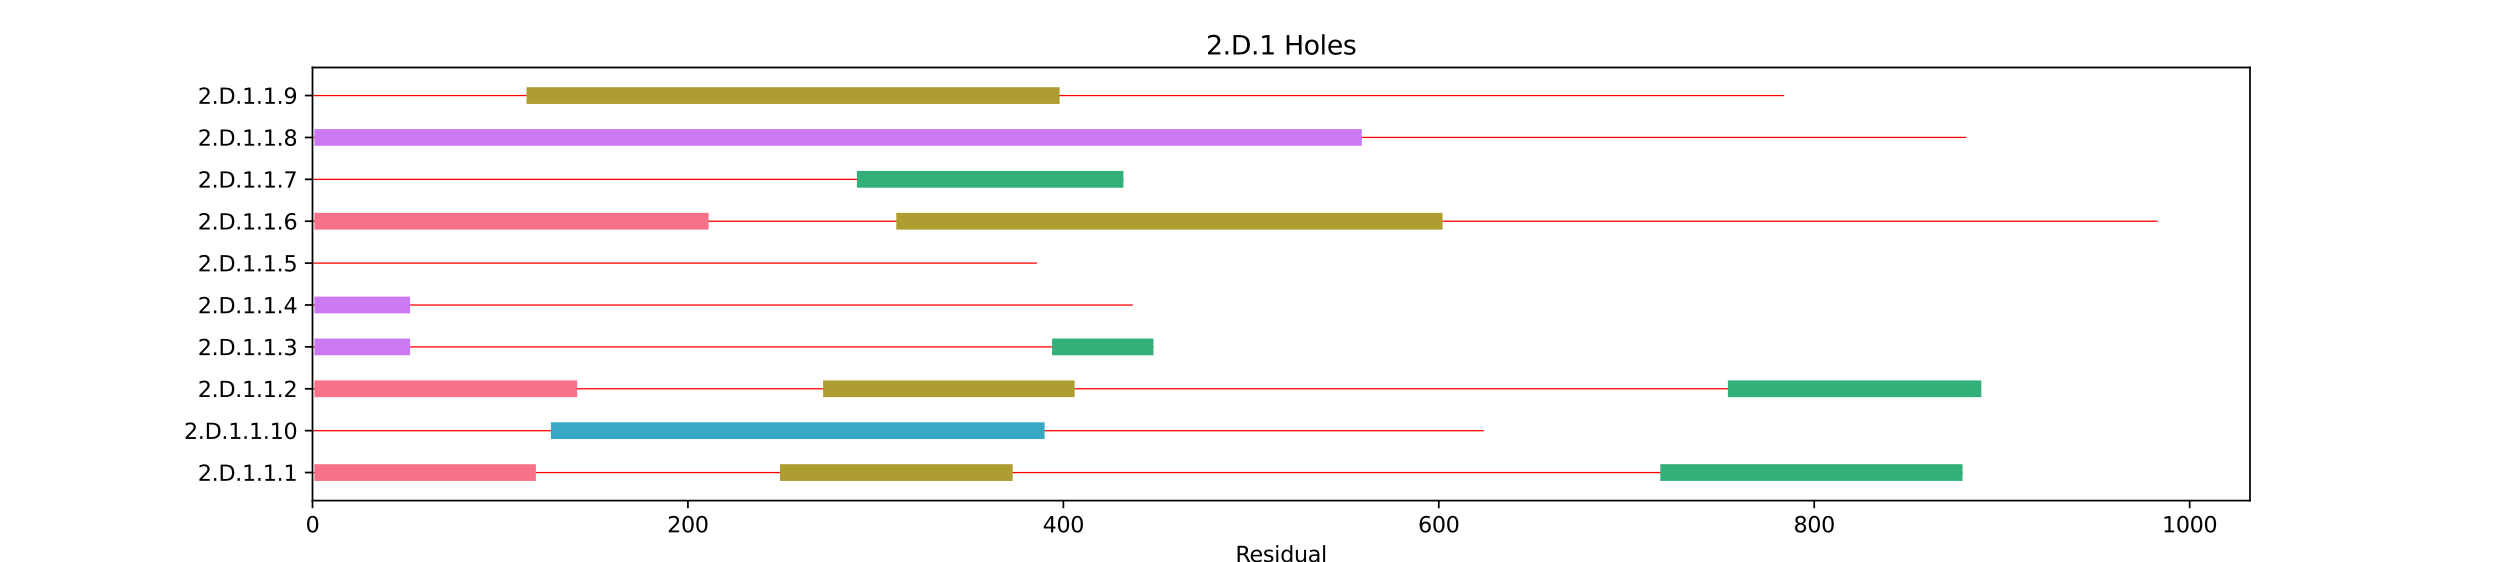 <?xml version="1.0" encoding="utf-8" standalone="no"?>
<!DOCTYPE svg PUBLIC "-//W3C//DTD SVG 1.1//EN"
  "http://www.w3.org/Graphics/SVG/1.1/DTD/svg11.dtd">
<svg xmlns:xlink="http://www.w3.org/1999/xlink" width="1152pt" height="259.2pt" viewBox="0 0 1152 259.2" xmlns="http://www.w3.org/2000/svg" version="1.1">
 <defs>
  <style type="text/css">*{stroke-linejoin: round; stroke-linecap: butt}</style>
 </defs>
 <g id="figure_1">
  <g id="patch_1">
   <path d="M 0 259.2 
L 1152 259.2 
L 1152 0 
L 0 0 
z
" style="fill: #ffffff"/>
  </g>
  <g id="axes_1">
   <g id="patch_2">
    <path d="M 144 230.688 
L 1036.8 230.688 
L 1036.8 31.104 
L 144 31.104 
z
" style="fill: #ffffff"/>
   </g>
   <g id="patch_3">
    <path d="M 144 218.045 
L 904.327 218.045 
L 904.327 217.466 
L 144 217.466 
z
" clip-path="url(#p77bd092934)" style="fill: #ff0000"/>
   </g>
   <g id="patch_4">
    <path d="M 144 198.743 
L 683.754 198.743 
L 683.754 198.164 
L 144 198.164 
z
" clip-path="url(#p77bd092934)" style="fill: #ff0000"/>
   </g>
   <g id="patch_5">
    <path d="M 144 179.441 
L 912.977 179.441 
L 912.977 178.862 
L 144 178.862 
z
" clip-path="url(#p77bd092934)" style="fill: #ff0000"/>
   </g>
   <g id="patch_6">
    <path d="M 144 160.139 
L 531.516 160.139 
L 531.516 159.56 
L 144 159.56 
z
" clip-path="url(#p77bd092934)" style="fill: #ff0000"/>
   </g>
   <g id="patch_7">
    <path d="M 144 140.837 
L 522.001 140.837 
L 522.001 140.258 
L 144 140.258 
z
" clip-path="url(#p77bd092934)" style="fill: #ff0000"/>
   </g>
   <g id="patch_8">
    <path d="M 144 121.534 
L 477.886 121.534 
L 477.886 120.955 
L 144 120.955 
z
" clip-path="url(#p77bd092934)" style="fill: #ff0000"/>
   </g>
   <g id="patch_9">
    <path d="M 144 102.232 
L 994.286 102.232 
L 994.286 101.653 
L 144 101.653 
z
" clip-path="url(#p77bd092934)" style="fill: #ff0000"/>
   </g>
   <g id="patch_10">
    <path d="M 144 82.93 
L 517.676 82.93 
L 517.676 82.351 
L 144 82.351 
z
" clip-path="url(#p77bd092934)" style="fill: #ff0000"/>
   </g>
   <g id="patch_11">
    <path d="M 144 63.628 
L 906.057 63.628 
L 906.057 63.049 
L 144 63.049 
z
" clip-path="url(#p77bd092934)" style="fill: #ff0000"/>
   </g>
   <g id="patch_12">
    <path d="M 144 44.326 
L 822.153 44.326 
L 822.153 43.747 
L 144 43.747 
z
" clip-path="url(#p77bd092934)" style="fill: #ff0000"/>
   </g>
   <g id="patch_13">
    <path d="M 144.865 221.616 
L 246.934 221.616 
L 246.934 213.895 
L 144.865 213.895 
z
" clip-path="url(#p77bd092934)" style="fill: #f77189"/>
   </g>
   <g id="patch_14">
    <path d="M 144.865 105.803 
L 326.513 105.803 
L 326.513 98.082 
L 144.865 98.082 
z
" clip-path="url(#p77bd092934)" style="fill: #f77189"/>
   </g>
   <g id="patch_15">
    <path d="M 144.865 183.012 
L 265.964 183.012 
L 265.964 175.291 
L 144.865 175.291 
z
" clip-path="url(#p77bd092934)" style="fill: #f77189"/>
   </g>
   <g id="patch_16">
    <path d="M 359.383 221.616 
L 466.641 221.616 
L 466.641 213.895 
L 359.383 213.895 
z
" clip-path="url(#p77bd092934)" style="fill: #ae9d31"/>
   </g>
   <g id="patch_17">
    <path d="M 413.012 105.803 
L 664.724 105.803 
L 664.724 98.082 
L 413.012 98.082 
z
" clip-path="url(#p77bd092934)" style="fill: #ae9d31"/>
   </g>
   <g id="patch_18">
    <path d="M 379.277 183.012 
L 495.186 183.012 
L 495.186 175.291 
L 379.277 175.291 
z
" clip-path="url(#p77bd092934)" style="fill: #ae9d31"/>
   </g>
   <g id="patch_19">
    <path d="M 242.609 47.897 
L 488.266 47.897 
L 488.266 40.176 
L 242.609 40.176 
z
" clip-path="url(#p77bd092934)" style="fill: #ae9d31"/>
   </g>
   <g id="patch_20">
    <path d="M 484.806 163.71 
L 531.516 163.71 
L 531.516 155.989 
L 484.806 155.989 
z
" clip-path="url(#p77bd092934)" style="fill: #33b07a"/>
   </g>
   <g id="patch_21">
    <path d="M 765.063 221.616 
L 904.327 221.616 
L 904.327 213.895 
L 765.063 213.895 
z
" clip-path="url(#p77bd092934)" style="fill: #33b07a"/>
   </g>
   <g id="patch_22">
    <path d="M 394.847 86.501 
L 517.676 86.501 
L 517.676 78.78 
L 394.847 78.78 
z
" clip-path="url(#p77bd092934)" style="fill: #33b07a"/>
   </g>
   <g id="patch_23">
    <path d="M 796.203 183.012 
L 912.977 183.012 
L 912.977 175.291 
L 796.203 175.291 
z
" clip-path="url(#p77bd092934)" style="fill: #33b07a"/>
   </g>
   <g id="patch_24">
    <path d="M 253.854 202.314 
L 481.346 202.314 
L 481.346 194.593 
L 253.854 194.593 
z
" clip-path="url(#p77bd092934)" style="fill: #38a9c5"/>
   </g>
   <g id="patch_25">
    <path d="M 144.865 144.407 
L 188.98 144.407 
L 188.98 136.687 
L 144.865 136.687 
z
" clip-path="url(#p77bd092934)" style="fill: #cc7af4"/>
   </g>
   <g id="patch_26">
    <path d="M 144.865 67.199 
L 627.53 67.199 
L 627.53 59.478 
L 144.865 59.478 
z
" clip-path="url(#p77bd092934)" style="fill: #cc7af4"/>
   </g>
   <g id="patch_27">
    <path d="M 144.865 163.71 
L 188.98 163.71 
L 188.98 155.989 
L 144.865 155.989 
z
" clip-path="url(#p77bd092934)" style="fill: #cc7af4"/>
   </g>
   <g id="matplotlib.axis_1">
    <g id="xtick_1">
     <g id="line2d_1">
      <defs>
       <path id="m6b2e440ec4" d="M 0 0 
L 0 3.5 
" style="stroke: #000000; stroke-width: 0.8"/>
      </defs>
      <g>
       <use xlink:href="#m6b2e440ec4" x="144" y="230.688" style="stroke: #000000; stroke-width: 0.8"/>
      </g>
     </g>
     <g id="text_1">
      <!-- 0 -->
      <g transform="translate(140.819 245.286) scale(0.1 -0.1)">
       <defs>
        <path id="DejaVuSans-30" d="M 2034 4250 
Q 1547 4250 1301 3770 
Q 1056 3291 1056 2328 
Q 1056 1369 1301 889 
Q 1547 409 2034 409 
Q 2525 409 2770 889 
Q 3016 1369 3016 2328 
Q 3016 3291 2770 3770 
Q 2525 4250 2034 4250 
z
M 2034 4750 
Q 2819 4750 3233 4129 
Q 3647 3509 3647 2328 
Q 3647 1150 3233 529 
Q 2819 -91 2034 -91 
Q 1250 -91 836 529 
Q 422 1150 422 2328 
Q 422 3509 836 4129 
Q 1250 4750 2034 4750 
z
" transform="scale(0.016)"/>
       </defs>
       <use xlink:href="#DejaVuSans-30"/>
      </g>
     </g>
    </g>
    <g id="xtick_2">
     <g id="line2d_2">
      <g>
       <use xlink:href="#m6b2e440ec4" x="316.998" y="230.688" style="stroke: #000000; stroke-width: 0.8"/>
      </g>
     </g>
     <g id="text_2">
      <!-- 200 -->
      <g transform="translate(307.454 245.286) scale(0.1 -0.1)">
       <defs>
        <path id="DejaVuSans-32" d="M 1228 531 
L 3431 531 
L 3431 0 
L 469 0 
L 469 531 
Q 828 903 1448 1529 
Q 2069 2156 2228 2338 
Q 2531 2678 2651 2914 
Q 2772 3150 2772 3378 
Q 2772 3750 2511 3984 
Q 2250 4219 1831 4219 
Q 1534 4219 1204 4116 
Q 875 4013 500 3803 
L 500 4441 
Q 881 4594 1212 4672 
Q 1544 4750 1819 4750 
Q 2544 4750 2975 4387 
Q 3406 4025 3406 3419 
Q 3406 3131 3298 2873 
Q 3191 2616 2906 2266 
Q 2828 2175 2409 1742 
Q 1991 1309 1228 531 
z
" transform="scale(0.016)"/>
       </defs>
       <use xlink:href="#DejaVuSans-32"/>
       <use xlink:href="#DejaVuSans-30" x="63.623"/>
       <use xlink:href="#DejaVuSans-30" x="127.246"/>
      </g>
     </g>
    </g>
    <g id="xtick_3">
     <g id="line2d_3">
      <g>
       <use xlink:href="#m6b2e440ec4" x="489.996" y="230.688" style="stroke: #000000; stroke-width: 0.8"/>
      </g>
     </g>
     <g id="text_3">
      <!-- 400 -->
      <g transform="translate(480.452 245.286) scale(0.1 -0.1)">
       <defs>
        <path id="DejaVuSans-34" d="M 2419 4116 
L 825 1625 
L 2419 1625 
L 2419 4116 
z
M 2253 4666 
L 3047 4666 
L 3047 1625 
L 3713 1625 
L 3713 1100 
L 3047 1100 
L 3047 0 
L 2419 0 
L 2419 1100 
L 313 1100 
L 313 1709 
L 2253 4666 
z
" transform="scale(0.016)"/>
       </defs>
       <use xlink:href="#DejaVuSans-34"/>
       <use xlink:href="#DejaVuSans-30" x="63.623"/>
       <use xlink:href="#DejaVuSans-30" x="127.246"/>
      </g>
     </g>
    </g>
    <g id="xtick_4">
     <g id="line2d_4">
      <g>
       <use xlink:href="#m6b2e440ec4" x="662.994" y="230.688" style="stroke: #000000; stroke-width: 0.8"/>
      </g>
     </g>
     <g id="text_4">
      <!-- 600 -->
      <g transform="translate(653.451 245.286) scale(0.1 -0.1)">
       <defs>
        <path id="DejaVuSans-36" d="M 2113 2584 
Q 1688 2584 1439 2293 
Q 1191 2003 1191 1497 
Q 1191 994 1439 701 
Q 1688 409 2113 409 
Q 2538 409 2786 701 
Q 3034 994 3034 1497 
Q 3034 2003 2786 2293 
Q 2538 2584 2113 2584 
z
M 3366 4563 
L 3366 3988 
Q 3128 4100 2886 4159 
Q 2644 4219 2406 4219 
Q 1781 4219 1451 3797 
Q 1122 3375 1075 2522 
Q 1259 2794 1537 2939 
Q 1816 3084 2150 3084 
Q 2853 3084 3261 2657 
Q 3669 2231 3669 1497 
Q 3669 778 3244 343 
Q 2819 -91 2113 -91 
Q 1303 -91 875 529 
Q 447 1150 447 2328 
Q 447 3434 972 4092 
Q 1497 4750 2381 4750 
Q 2619 4750 2861 4703 
Q 3103 4656 3366 4563 
z
" transform="scale(0.016)"/>
       </defs>
       <use xlink:href="#DejaVuSans-36"/>
       <use xlink:href="#DejaVuSans-30" x="63.623"/>
       <use xlink:href="#DejaVuSans-30" x="127.246"/>
      </g>
     </g>
    </g>
    <g id="xtick_5">
     <g id="line2d_5">
      <g>
       <use xlink:href="#m6b2e440ec4" x="835.992" y="230.688" style="stroke: #000000; stroke-width: 0.8"/>
      </g>
     </g>
     <g id="text_5">
      <!-- 800 -->
      <g transform="translate(826.449 245.286) scale(0.1 -0.1)">
       <defs>
        <path id="DejaVuSans-38" d="M 2034 2216 
Q 1584 2216 1326 1975 
Q 1069 1734 1069 1313 
Q 1069 891 1326 650 
Q 1584 409 2034 409 
Q 2484 409 2743 651 
Q 3003 894 3003 1313 
Q 3003 1734 2745 1975 
Q 2488 2216 2034 2216 
z
M 1403 2484 
Q 997 2584 770 2862 
Q 544 3141 544 3541 
Q 544 4100 942 4425 
Q 1341 4750 2034 4750 
Q 2731 4750 3128 4425 
Q 3525 4100 3525 3541 
Q 3525 3141 3298 2862 
Q 3072 2584 2669 2484 
Q 3125 2378 3379 2068 
Q 3634 1759 3634 1313 
Q 3634 634 3220 271 
Q 2806 -91 2034 -91 
Q 1263 -91 848 271 
Q 434 634 434 1313 
Q 434 1759 690 2068 
Q 947 2378 1403 2484 
z
M 1172 3481 
Q 1172 3119 1398 2916 
Q 1625 2713 2034 2713 
Q 2441 2713 2670 2916 
Q 2900 3119 2900 3481 
Q 2900 3844 2670 4047 
Q 2441 4250 2034 4250 
Q 1625 4250 1398 4047 
Q 1172 3844 1172 3481 
z
" transform="scale(0.016)"/>
       </defs>
       <use xlink:href="#DejaVuSans-38"/>
       <use xlink:href="#DejaVuSans-30" x="63.623"/>
       <use xlink:href="#DejaVuSans-30" x="127.246"/>
      </g>
     </g>
    </g>
    <g id="xtick_6">
     <g id="line2d_6">
      <g>
       <use xlink:href="#m6b2e440ec4" x="1008.991" y="230.688" style="stroke: #000000; stroke-width: 0.8"/>
      </g>
     </g>
     <g id="text_6">
      <!-- 1000 -->
      <g transform="translate(996.266 245.286) scale(0.1 -0.1)">
       <defs>
        <path id="DejaVuSans-31" d="M 794 531 
L 1825 531 
L 1825 4091 
L 703 3866 
L 703 4441 
L 1819 4666 
L 2450 4666 
L 2450 531 
L 3481 531 
L 3481 0 
L 794 0 
L 794 531 
z
" transform="scale(0.016)"/>
       </defs>
       <use xlink:href="#DejaVuSans-31"/>
       <use xlink:href="#DejaVuSans-30" x="63.623"/>
       <use xlink:href="#DejaVuSans-30" x="127.246"/>
       <use xlink:href="#DejaVuSans-30" x="190.869"/>
      </g>
     </g>
    </g>
    <g id="text_7">
     <!-- Residual -->
     <g transform="translate(569.284 258.965) scale(0.1 -0.1)">
      <defs>
       <path id="DejaVuSans-52" d="M 2841 2188 
Q 3044 2119 3236 1894 
Q 3428 1669 3622 1275 
L 4263 0 
L 3584 0 
L 2988 1197 
Q 2756 1666 2539 1819 
Q 2322 1972 1947 1972 
L 1259 1972 
L 1259 0 
L 628 0 
L 628 4666 
L 2053 4666 
Q 2853 4666 3247 4331 
Q 3641 3997 3641 3322 
Q 3641 2881 3436 2590 
Q 3231 2300 2841 2188 
z
M 1259 4147 
L 1259 2491 
L 2053 2491 
Q 2509 2491 2742 2702 
Q 2975 2913 2975 3322 
Q 2975 3731 2742 3939 
Q 2509 4147 2053 4147 
L 1259 4147 
z
" transform="scale(0.016)"/>
       <path id="DejaVuSans-65" d="M 3597 1894 
L 3597 1613 
L 953 1613 
Q 991 1019 1311 708 
Q 1631 397 2203 397 
Q 2534 397 2845 478 
Q 3156 559 3463 722 
L 3463 178 
Q 3153 47 2828 -22 
Q 2503 -91 2169 -91 
Q 1331 -91 842 396 
Q 353 884 353 1716 
Q 353 2575 817 3079 
Q 1281 3584 2069 3584 
Q 2775 3584 3186 3129 
Q 3597 2675 3597 1894 
z
M 3022 2063 
Q 3016 2534 2758 2815 
Q 2500 3097 2075 3097 
Q 1594 3097 1305 2825 
Q 1016 2553 972 2059 
L 3022 2063 
z
" transform="scale(0.016)"/>
       <path id="DejaVuSans-73" d="M 2834 3397 
L 2834 2853 
Q 2591 2978 2328 3040 
Q 2066 3103 1784 3103 
Q 1356 3103 1142 2972 
Q 928 2841 928 2578 
Q 928 2378 1081 2264 
Q 1234 2150 1697 2047 
L 1894 2003 
Q 2506 1872 2764 1633 
Q 3022 1394 3022 966 
Q 3022 478 2636 193 
Q 2250 -91 1575 -91 
Q 1294 -91 989 -36 
Q 684 19 347 128 
L 347 722 
Q 666 556 975 473 
Q 1284 391 1588 391 
Q 1994 391 2212 530 
Q 2431 669 2431 922 
Q 2431 1156 2273 1281 
Q 2116 1406 1581 1522 
L 1381 1569 
Q 847 1681 609 1914 
Q 372 2147 372 2553 
Q 372 3047 722 3315 
Q 1072 3584 1716 3584 
Q 2034 3584 2315 3537 
Q 2597 3491 2834 3397 
z
" transform="scale(0.016)"/>
       <path id="DejaVuSans-69" d="M 603 3500 
L 1178 3500 
L 1178 0 
L 603 0 
L 603 3500 
z
M 603 4863 
L 1178 4863 
L 1178 4134 
L 603 4134 
L 603 4863 
z
" transform="scale(0.016)"/>
       <path id="DejaVuSans-64" d="M 2906 2969 
L 2906 4863 
L 3481 4863 
L 3481 0 
L 2906 0 
L 2906 525 
Q 2725 213 2448 61 
Q 2172 -91 1784 -91 
Q 1150 -91 751 415 
Q 353 922 353 1747 
Q 353 2572 751 3078 
Q 1150 3584 1784 3584 
Q 2172 3584 2448 3432 
Q 2725 3281 2906 2969 
z
M 947 1747 
Q 947 1113 1208 752 
Q 1469 391 1925 391 
Q 2381 391 2643 752 
Q 2906 1113 2906 1747 
Q 2906 2381 2643 2742 
Q 2381 3103 1925 3103 
Q 1469 3103 1208 2742 
Q 947 2381 947 1747 
z
" transform="scale(0.016)"/>
       <path id="DejaVuSans-75" d="M 544 1381 
L 544 3500 
L 1119 3500 
L 1119 1403 
Q 1119 906 1312 657 
Q 1506 409 1894 409 
Q 2359 409 2629 706 
Q 2900 1003 2900 1516 
L 2900 3500 
L 3475 3500 
L 3475 0 
L 2900 0 
L 2900 538 
Q 2691 219 2414 64 
Q 2138 -91 1772 -91 
Q 1169 -91 856 284 
Q 544 659 544 1381 
z
M 1991 3584 
L 1991 3584 
z
" transform="scale(0.016)"/>
       <path id="DejaVuSans-61" d="M 2194 1759 
Q 1497 1759 1228 1600 
Q 959 1441 959 1056 
Q 959 750 1161 570 
Q 1363 391 1709 391 
Q 2188 391 2477 730 
Q 2766 1069 2766 1631 
L 2766 1759 
L 2194 1759 
z
M 3341 1997 
L 3341 0 
L 2766 0 
L 2766 531 
Q 2569 213 2275 61 
Q 1981 -91 1556 -91 
Q 1019 -91 701 211 
Q 384 513 384 1019 
Q 384 1609 779 1909 
Q 1175 2209 1959 2209 
L 2766 2209 
L 2766 2266 
Q 2766 2663 2505 2880 
Q 2244 3097 1772 3097 
Q 1472 3097 1187 3025 
Q 903 2953 641 2809 
L 641 3341 
Q 956 3463 1253 3523 
Q 1550 3584 1831 3584 
Q 2591 3584 2966 3190 
Q 3341 2797 3341 1997 
z
" transform="scale(0.016)"/>
       <path id="DejaVuSans-6c" d="M 603 4863 
L 1178 4863 
L 1178 0 
L 603 0 
L 603 4863 
z
" transform="scale(0.016)"/>
      </defs>
      <use xlink:href="#DejaVuSans-52"/>
      <use xlink:href="#DejaVuSans-65" x="64.982"/>
      <use xlink:href="#DejaVuSans-73" x="126.506"/>
      <use xlink:href="#DejaVuSans-69" x="178.605"/>
      <use xlink:href="#DejaVuSans-64" x="206.389"/>
      <use xlink:href="#DejaVuSans-75" x="269.865"/>
      <use xlink:href="#DejaVuSans-61" x="333.244"/>
      <use xlink:href="#DejaVuSans-6c" x="394.523"/>
     </g>
    </g>
   </g>
   <g id="matplotlib.axis_2">
    <g id="ytick_1">
     <g id="line2d_7">
      <defs>
       <path id="m6158010d70" d="M 0 0 
L -3.5 0 
" style="stroke: #000000; stroke-width: 0.8"/>
      </defs>
      <g>
       <use xlink:href="#m6158010d70" x="144" y="217.756" style="stroke: #000000; stroke-width: 0.8"/>
      </g>
     </g>
     <g id="text_8">
      <!-- 2.D.1.1.1 -->
      <g transform="translate(91.138 221.555) scale(0.1 -0.1)">
       <defs>
        <path id="DejaVuSans-2e" d="M 684 794 
L 1344 794 
L 1344 0 
L 684 0 
L 684 794 
z
" transform="scale(0.016)"/>
        <path id="DejaVuSans-44" d="M 1259 4147 
L 1259 519 
L 2022 519 
Q 2988 519 3436 956 
Q 3884 1394 3884 2338 
Q 3884 3275 3436 3711 
Q 2988 4147 2022 4147 
L 1259 4147 
z
M 628 4666 
L 1925 4666 
Q 3281 4666 3915 4102 
Q 4550 3538 4550 2338 
Q 4550 1131 3912 565 
Q 3275 0 1925 0 
L 628 0 
L 628 4666 
z
" transform="scale(0.016)"/>
       </defs>
       <use xlink:href="#DejaVuSans-32"/>
       <use xlink:href="#DejaVuSans-2e" x="63.623"/>
       <use xlink:href="#DejaVuSans-44" x="95.41"/>
       <use xlink:href="#DejaVuSans-2e" x="172.412"/>
       <use xlink:href="#DejaVuSans-31" x="204.199"/>
       <use xlink:href="#DejaVuSans-2e" x="267.822"/>
       <use xlink:href="#DejaVuSans-31" x="299.609"/>
       <use xlink:href="#DejaVuSans-2e" x="363.232"/>
       <use xlink:href="#DejaVuSans-31" x="395.02"/>
      </g>
     </g>
    </g>
    <g id="ytick_2">
     <g id="line2d_8">
      <g>
       <use xlink:href="#m6158010d70" x="144" y="198.453" style="stroke: #000000; stroke-width: 0.8"/>
      </g>
     </g>
     <g id="text_9">
      <!-- 2.D.1.1.10 -->
      <g transform="translate(84.775 202.253) scale(0.1 -0.1)">
       <use xlink:href="#DejaVuSans-32"/>
       <use xlink:href="#DejaVuSans-2e" x="63.623"/>
       <use xlink:href="#DejaVuSans-44" x="95.41"/>
       <use xlink:href="#DejaVuSans-2e" x="172.412"/>
       <use xlink:href="#DejaVuSans-31" x="204.199"/>
       <use xlink:href="#DejaVuSans-2e" x="267.822"/>
       <use xlink:href="#DejaVuSans-31" x="299.609"/>
       <use xlink:href="#DejaVuSans-2e" x="363.232"/>
       <use xlink:href="#DejaVuSans-31" x="395.02"/>
       <use xlink:href="#DejaVuSans-30" x="458.643"/>
      </g>
     </g>
    </g>
    <g id="ytick_3">
     <g id="line2d_9">
      <g>
       <use xlink:href="#m6158010d70" x="144" y="179.151" style="stroke: #000000; stroke-width: 0.8"/>
      </g>
     </g>
     <g id="text_10">
      <!-- 2.D.1.1.2 -->
      <g transform="translate(91.138 182.951) scale(0.1 -0.1)">
       <use xlink:href="#DejaVuSans-32"/>
       <use xlink:href="#DejaVuSans-2e" x="63.623"/>
       <use xlink:href="#DejaVuSans-44" x="95.41"/>
       <use xlink:href="#DejaVuSans-2e" x="172.412"/>
       <use xlink:href="#DejaVuSans-31" x="204.199"/>
       <use xlink:href="#DejaVuSans-2e" x="267.822"/>
       <use xlink:href="#DejaVuSans-31" x="299.609"/>
       <use xlink:href="#DejaVuSans-2e" x="363.232"/>
       <use xlink:href="#DejaVuSans-32" x="395.02"/>
      </g>
     </g>
    </g>
    <g id="ytick_4">
     <g id="line2d_10">
      <g>
       <use xlink:href="#m6158010d70" x="144" y="159.849" style="stroke: #000000; stroke-width: 0.8"/>
      </g>
     </g>
     <g id="text_11">
      <!-- 2.D.1.1.3 -->
      <g transform="translate(91.138 163.648) scale(0.1 -0.1)">
       <defs>
        <path id="DejaVuSans-33" d="M 2597 2516 
Q 3050 2419 3304 2112 
Q 3559 1806 3559 1356 
Q 3559 666 3084 287 
Q 2609 -91 1734 -91 
Q 1441 -91 1130 -33 
Q 819 25 488 141 
L 488 750 
Q 750 597 1062 519 
Q 1375 441 1716 441 
Q 2309 441 2620 675 
Q 2931 909 2931 1356 
Q 2931 1769 2642 2001 
Q 2353 2234 1838 2234 
L 1294 2234 
L 1294 2753 
L 1863 2753 
Q 2328 2753 2575 2939 
Q 2822 3125 2822 3475 
Q 2822 3834 2567 4026 
Q 2313 4219 1838 4219 
Q 1578 4219 1281 4162 
Q 984 4106 628 3988 
L 628 4550 
Q 988 4650 1302 4700 
Q 1616 4750 1894 4750 
Q 2613 4750 3031 4423 
Q 3450 4097 3450 3541 
Q 3450 3153 3228 2886 
Q 3006 2619 2597 2516 
z
" transform="scale(0.016)"/>
       </defs>
       <use xlink:href="#DejaVuSans-32"/>
       <use xlink:href="#DejaVuSans-2e" x="63.623"/>
       <use xlink:href="#DejaVuSans-44" x="95.41"/>
       <use xlink:href="#DejaVuSans-2e" x="172.412"/>
       <use xlink:href="#DejaVuSans-31" x="204.199"/>
       <use xlink:href="#DejaVuSans-2e" x="267.822"/>
       <use xlink:href="#DejaVuSans-31" x="299.609"/>
       <use xlink:href="#DejaVuSans-2e" x="363.232"/>
       <use xlink:href="#DejaVuSans-33" x="395.02"/>
      </g>
     </g>
    </g>
    <g id="ytick_5">
     <g id="line2d_11">
      <g>
       <use xlink:href="#m6158010d70" x="144" y="140.547" style="stroke: #000000; stroke-width: 0.8"/>
      </g>
     </g>
     <g id="text_12">
      <!-- 2.D.1.1.4 -->
      <g transform="translate(91.138 144.346) scale(0.1 -0.1)">
       <use xlink:href="#DejaVuSans-32"/>
       <use xlink:href="#DejaVuSans-2e" x="63.623"/>
       <use xlink:href="#DejaVuSans-44" x="95.41"/>
       <use xlink:href="#DejaVuSans-2e" x="172.412"/>
       <use xlink:href="#DejaVuSans-31" x="204.199"/>
       <use xlink:href="#DejaVuSans-2e" x="267.822"/>
       <use xlink:href="#DejaVuSans-31" x="299.609"/>
       <use xlink:href="#DejaVuSans-2e" x="363.232"/>
       <use xlink:href="#DejaVuSans-34" x="395.02"/>
      </g>
     </g>
    </g>
    <g id="ytick_6">
     <g id="line2d_12">
      <g>
       <use xlink:href="#m6158010d70" x="144" y="121.245" style="stroke: #000000; stroke-width: 0.8"/>
      </g>
     </g>
     <g id="text_13">
      <!-- 2.D.1.1.5 -->
      <g transform="translate(91.138 125.044) scale(0.1 -0.1)">
       <defs>
        <path id="DejaVuSans-35" d="M 691 4666 
L 3169 4666 
L 3169 4134 
L 1269 4134 
L 1269 2991 
Q 1406 3038 1543 3061 
Q 1681 3084 1819 3084 
Q 2600 3084 3056 2656 
Q 3513 2228 3513 1497 
Q 3513 744 3044 326 
Q 2575 -91 1722 -91 
Q 1428 -91 1123 -41 
Q 819 9 494 109 
L 494 744 
Q 775 591 1075 516 
Q 1375 441 1709 441 
Q 2250 441 2565 725 
Q 2881 1009 2881 1497 
Q 2881 1984 2565 2268 
Q 2250 2553 1709 2553 
Q 1456 2553 1204 2497 
Q 953 2441 691 2322 
L 691 4666 
z
" transform="scale(0.016)"/>
       </defs>
       <use xlink:href="#DejaVuSans-32"/>
       <use xlink:href="#DejaVuSans-2e" x="63.623"/>
       <use xlink:href="#DejaVuSans-44" x="95.41"/>
       <use xlink:href="#DejaVuSans-2e" x="172.412"/>
       <use xlink:href="#DejaVuSans-31" x="204.199"/>
       <use xlink:href="#DejaVuSans-2e" x="267.822"/>
       <use xlink:href="#DejaVuSans-31" x="299.609"/>
       <use xlink:href="#DejaVuSans-2e" x="363.232"/>
       <use xlink:href="#DejaVuSans-35" x="395.02"/>
      </g>
     </g>
    </g>
    <g id="ytick_7">
     <g id="line2d_13">
      <g>
       <use xlink:href="#m6158010d70" x="144" y="101.943" style="stroke: #000000; stroke-width: 0.8"/>
      </g>
     </g>
     <g id="text_14">
      <!-- 2.D.1.1.6 -->
      <g transform="translate(91.138 105.742) scale(0.1 -0.1)">
       <use xlink:href="#DejaVuSans-32"/>
       <use xlink:href="#DejaVuSans-2e" x="63.623"/>
       <use xlink:href="#DejaVuSans-44" x="95.41"/>
       <use xlink:href="#DejaVuSans-2e" x="172.412"/>
       <use xlink:href="#DejaVuSans-31" x="204.199"/>
       <use xlink:href="#DejaVuSans-2e" x="267.822"/>
       <use xlink:href="#DejaVuSans-31" x="299.609"/>
       <use xlink:href="#DejaVuSans-2e" x="363.232"/>
       <use xlink:href="#DejaVuSans-36" x="395.02"/>
      </g>
     </g>
    </g>
    <g id="ytick_8">
     <g id="line2d_14">
      <g>
       <use xlink:href="#m6158010d70" x="144" y="82.641" style="stroke: #000000; stroke-width: 0.8"/>
      </g>
     </g>
     <g id="text_15">
      <!-- 2.D.1.1.7 -->
      <g transform="translate(91.138 86.44) scale(0.1 -0.1)">
       <defs>
        <path id="DejaVuSans-37" d="M 525 4666 
L 3525 4666 
L 3525 4397 
L 1831 0 
L 1172 0 
L 2766 4134 
L 525 4134 
L 525 4666 
z
" transform="scale(0.016)"/>
       </defs>
       <use xlink:href="#DejaVuSans-32"/>
       <use xlink:href="#DejaVuSans-2e" x="63.623"/>
       <use xlink:href="#DejaVuSans-44" x="95.41"/>
       <use xlink:href="#DejaVuSans-2e" x="172.412"/>
       <use xlink:href="#DejaVuSans-31" x="204.199"/>
       <use xlink:href="#DejaVuSans-2e" x="267.822"/>
       <use xlink:href="#DejaVuSans-31" x="299.609"/>
       <use xlink:href="#DejaVuSans-2e" x="363.232"/>
       <use xlink:href="#DejaVuSans-37" x="395.02"/>
      </g>
     </g>
    </g>
    <g id="ytick_9">
     <g id="line2d_15">
      <g>
       <use xlink:href="#m6158010d70" x="144" y="63.339" style="stroke: #000000; stroke-width: 0.8"/>
      </g>
     </g>
     <g id="text_16">
      <!-- 2.D.1.1.8 -->
      <g transform="translate(91.138 67.138) scale(0.1 -0.1)">
       <use xlink:href="#DejaVuSans-32"/>
       <use xlink:href="#DejaVuSans-2e" x="63.623"/>
       <use xlink:href="#DejaVuSans-44" x="95.41"/>
       <use xlink:href="#DejaVuSans-2e" x="172.412"/>
       <use xlink:href="#DejaVuSans-31" x="204.199"/>
       <use xlink:href="#DejaVuSans-2e" x="267.822"/>
       <use xlink:href="#DejaVuSans-31" x="299.609"/>
       <use xlink:href="#DejaVuSans-2e" x="363.232"/>
       <use xlink:href="#DejaVuSans-38" x="395.02"/>
      </g>
     </g>
    </g>
    <g id="ytick_10">
     <g id="line2d_16">
      <g>
       <use xlink:href="#m6158010d70" x="144" y="44.036" style="stroke: #000000; stroke-width: 0.8"/>
      </g>
     </g>
     <g id="text_17">
      <!-- 2.D.1.1.9 -->
      <g transform="translate(91.138 47.836) scale(0.1 -0.1)">
       <defs>
        <path id="DejaVuSans-39" d="M 703 97 
L 703 672 
Q 941 559 1184 500 
Q 1428 441 1663 441 
Q 2288 441 2617 861 
Q 2947 1281 2994 2138 
Q 2813 1869 2534 1725 
Q 2256 1581 1919 1581 
Q 1219 1581 811 2004 
Q 403 2428 403 3163 
Q 403 3881 828 4315 
Q 1253 4750 1959 4750 
Q 2769 4750 3195 4129 
Q 3622 3509 3622 2328 
Q 3622 1225 3098 567 
Q 2575 -91 1691 -91 
Q 1453 -91 1209 -44 
Q 966 3 703 97 
z
M 1959 2075 
Q 2384 2075 2632 2365 
Q 2881 2656 2881 3163 
Q 2881 3666 2632 3958 
Q 2384 4250 1959 4250 
Q 1534 4250 1286 3958 
Q 1038 3666 1038 3163 
Q 1038 2656 1286 2365 
Q 1534 2075 1959 2075 
z
" transform="scale(0.016)"/>
       </defs>
       <use xlink:href="#DejaVuSans-32"/>
       <use xlink:href="#DejaVuSans-2e" x="63.623"/>
       <use xlink:href="#DejaVuSans-44" x="95.41"/>
       <use xlink:href="#DejaVuSans-2e" x="172.412"/>
       <use xlink:href="#DejaVuSans-31" x="204.199"/>
       <use xlink:href="#DejaVuSans-2e" x="267.822"/>
       <use xlink:href="#DejaVuSans-31" x="299.609"/>
       <use xlink:href="#DejaVuSans-2e" x="363.232"/>
       <use xlink:href="#DejaVuSans-39" x="395.02"/>
      </g>
     </g>
    </g>
   </g>
   <g id="patch_28">
    <path d="M 144 230.688 
L 144 31.104 
" style="fill: none; stroke: #000000; stroke-width: 0.8; stroke-linejoin: miter; stroke-linecap: square"/>
   </g>
   <g id="patch_29">
    <path d="M 1036.8 230.688 
L 1036.8 31.104 
" style="fill: none; stroke: #000000; stroke-width: 0.8; stroke-linejoin: miter; stroke-linecap: square"/>
   </g>
   <g id="patch_30">
    <path d="M 144 230.688 
L 1036.8 230.688 
" style="fill: none; stroke: #000000; stroke-width: 0.8; stroke-linejoin: miter; stroke-linecap: square"/>
   </g>
   <g id="patch_31">
    <path d="M 144 31.104 
L 1036.8 31.104 
" style="fill: none; stroke: #000000; stroke-width: 0.8; stroke-linejoin: miter; stroke-linecap: square"/>
   </g>
   <g id="text_18">
    <!-- 2.D.1 Holes -->
    <g transform="translate(555.757 25.104) scale(0.12 -0.12)">
     <defs>
      <path id="DejaVuSans-20" transform="scale(0.016)"/>
      <path id="DejaVuSans-48" d="M 628 4666 
L 1259 4666 
L 1259 2753 
L 3553 2753 
L 3553 4666 
L 4184 4666 
L 4184 0 
L 3553 0 
L 3553 2222 
L 1259 2222 
L 1259 0 
L 628 0 
L 628 4666 
z
" transform="scale(0.016)"/>
      <path id="DejaVuSans-6f" d="M 1959 3097 
Q 1497 3097 1228 2736 
Q 959 2375 959 1747 
Q 959 1119 1226 758 
Q 1494 397 1959 397 
Q 2419 397 2687 759 
Q 2956 1122 2956 1747 
Q 2956 2369 2687 2733 
Q 2419 3097 1959 3097 
z
M 1959 3584 
Q 2709 3584 3137 3096 
Q 3566 2609 3566 1747 
Q 3566 888 3137 398 
Q 2709 -91 1959 -91 
Q 1206 -91 779 398 
Q 353 888 353 1747 
Q 353 2609 779 3096 
Q 1206 3584 1959 3584 
z
" transform="scale(0.016)"/>
     </defs>
     <use xlink:href="#DejaVuSans-32"/>
     <use xlink:href="#DejaVuSans-2e" x="63.623"/>
     <use xlink:href="#DejaVuSans-44" x="95.41"/>
     <use xlink:href="#DejaVuSans-2e" x="172.412"/>
     <use xlink:href="#DejaVuSans-31" x="204.199"/>
     <use xlink:href="#DejaVuSans-20" x="267.822"/>
     <use xlink:href="#DejaVuSans-48" x="299.609"/>
     <use xlink:href="#DejaVuSans-6f" x="374.805"/>
     <use xlink:href="#DejaVuSans-6c" x="435.986"/>
     <use xlink:href="#DejaVuSans-65" x="463.77"/>
     <use xlink:href="#DejaVuSans-73" x="525.293"/>
    </g>
   </g>
  </g>
 </g>
 <defs>
  <clipPath id="p77bd092934">
   <rect x="144" y="31.104" width="892.8" height="199.584"/>
  </clipPath>
 </defs>
</svg>
